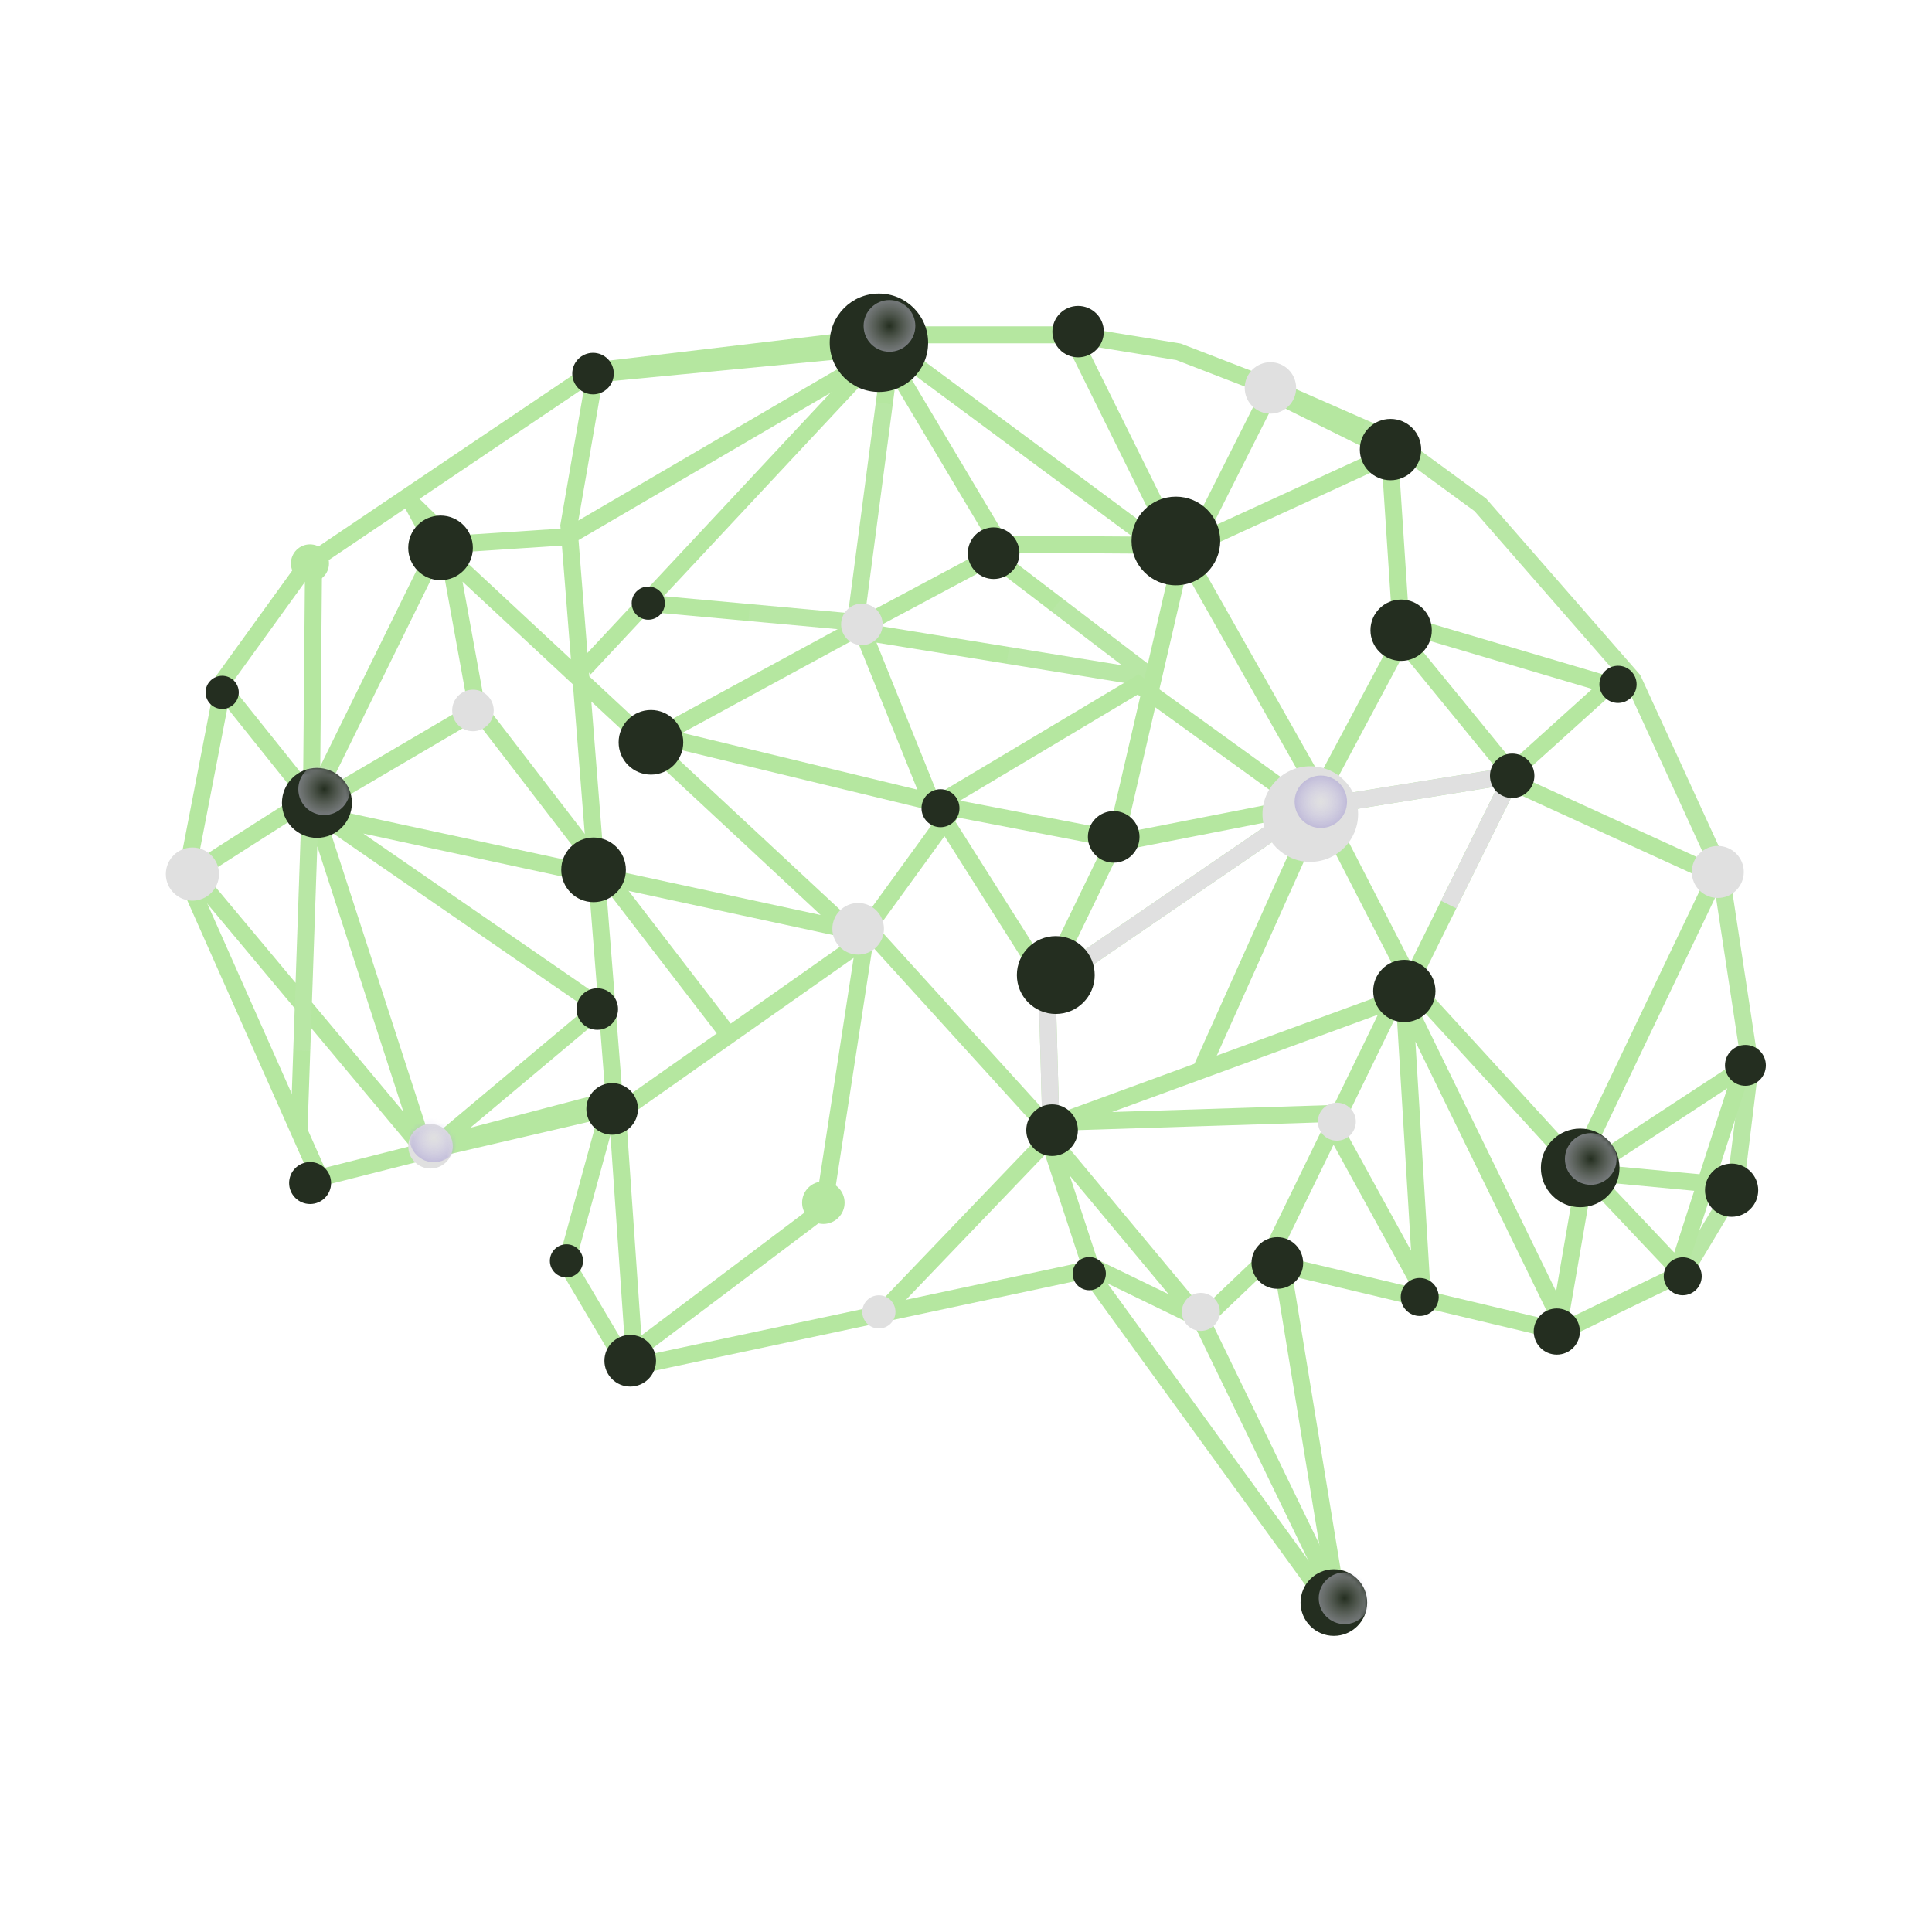 <svg width="400" height="400" viewBox="0 0 400 400" fill="none" xmlns="http://www.w3.org/2000/svg">
<mask id="mask0_30_892" style="mask-type:luminance" maskUnits="userSpaceOnUse" x="0" y="0" width="400" height="400">
<path d="M400 0H0V400H400V0Z" fill="white"/>
</mask>
<g mask="url(#mask0_30_892)">
<mask id="mask1_30_892" style="mask-type:luminance" maskUnits="userSpaceOnUse" x="0" y="0" width="400" height="400">
<path d="M0 0H400V400H0V0Z" fill="white"/>
</mask>
<g mask="url(#mask1_30_892)">
<mask id="mask2_30_892" style="mask-type:luminance" maskUnits="userSpaceOnUse" x="24" y="24" width="352" height="352">
<path d="M24 24H376V376H24V24Z" fill="white"/>
</mask>
<g mask="url(#mask2_30_892)">
<path d="M222.441 69.32H185.921L123.001 76.8L63.6 116.84L46.441 140.6L38.52 181.52L66.213 243.86L88.24 238.28L126.081 229.48L117.281 261.6L130.041 283.16L225.081 262.92L277.441 335.08L265.451 261.93L323.201 275.68L348.721 263.36L359.281 245.76L362.361 220.68L356.201 180.2L338.106 140.729L306.481 104.52L288.441 91.32L263.361 80.32L244.001 72.84L222.441 69.32Z" stroke="#B5E7A0" stroke-width="3.52"/>
<path d="M47.414 144.221L64.221 165.22L39.895 180.751L87.993 238.281L64.276 165.165L61.907 234.102" stroke="#B5E7A0" stroke-width="3.519"/>
<path d="M121.021 138.4L183.721 71.3L239.821 112.88L207.041 112.66L184.271 74.49L177.121 128.83L134.991 124.98" stroke="#B5E7A0" stroke-width="3.52"/>
<path d="M205.501 115.08L177.901 129.824L136.421 152.37L192.851 166.01L178.661 130.81L238.941 140.6L205.501 115.08Z" stroke="#B5E7A0" stroke-width="3.52"/>
<path d="M64.921 116.18L64.481 166.34L90.441 113.54L85.38 104.3L93.96 112.66L117.5 111.12L185.26 71.52L123.22 77.46L117.775 108.81L127.18 227.5L90.221 237.18L124.32 208.58L66.9 168.98L175.8 192.52L93.081 115.52L98.8 146.98L67.341 165.46" stroke="#B5E7A0" stroke-width="3.52"/>
<g opacity="0.072">
<path d="M344.792 265.256C347.152 264.118 348.72 263.36 348.72 263.36L359.28 245.76L362.36 220.68L356.2 180.2L338.106 140.729L306.48 104.52L288.44 91.32C288.44 91.32 285.736 90.134 282.104 88.541" stroke="#E0E0E0" stroke-width="3.52"/>
<path d="M65.292 168.299C64.645 166.304 64.276 165.165 64.276 165.165C64.276 165.165 63.177 197.138 62.477 217.534" stroke="#E0E0E0" stroke-width="3.519"/>
<path d="M183.086 83.493C181.054 98.935 177.121 128.83 177.121 128.83C177.121 128.83 165.942 127.809 155.101 126.818" stroke="#E0E0E0" stroke-width="3.52"/>
<path d="M208.66 135.682C223.777 138.137 238.941 140.6 238.941 140.6C238.941 140.6 228.102 132.328 218.766 125.204" stroke="#E0E0E0" stroke-width="3.52"/>
</g>
<path d="M179.101 194.5L127.841 230.58L131.251 279.86L170.521 250.27L179.101 194.5Z" stroke="#B5E7A0" stroke-width="3.52"/>
<path d="M182.841 271.5L218.261 234.54" stroke="#B5E7A0" stroke-width="3.52"/>
<path d="M170.466 244.605C172.895 244.605 174.866 246.577 174.866 249.005C174.866 251.434 172.895 253.405 170.466 253.405C168.038 253.405 166.066 251.434 166.066 249.005C166.066 246.577 168.038 244.605 170.466 244.605Z" fill="#B5E7A0"/>
<path d="M222.22 70.2L244 114.2L288.55 93.74L263.03 81.09L243.56 119.7L231.02 173.82L216.72 203.3L193.62 166.78L235.64 141.7L270.4 166.835L233 174.15L197.58 167.33L179.54 192.19L217.6 234.1L216.775 204.126L270.455 167.385L313.19 160.51L291.85 203.63" stroke="#B5E7A0" stroke-width="3.52"/>
<path d="M216.228 232.588C217.105 233.555 217.6 234.1 217.6 234.1L216.776 204.126L270.456 167.385L313.19 160.51C313.19 160.51 305.976 175.087 299.938 187.29" stroke="#E0E0E0" stroke-width="3.52"/>
<path d="M287.608 92.344L290.028 129.084L333.148 141.844L323.285 150.743L312.908 160.104L290.248 132.384L272.648 165.384L292.888 204.764L326.548 241.559L355.368 181.224L313.018 161.864" stroke="#B5E7A0" stroke-width="3.52"/>
<path d="M64.205 240.589C66.603 240.589 68.55 242.536 68.55 244.934C68.55 247.332 66.603 249.279 64.205 249.279C61.807 249.279 59.86 247.332 59.86 244.934C59.86 242.536 61.807 240.589 64.205 240.589Z" fill="#242E20"/>
<path d="M64.172 112.703C66.346 112.703 68.111 114.468 68.111 116.642C68.111 118.816 66.346 120.58 64.172 120.58C61.998 120.58 60.233 118.816 60.233 116.642C60.233 114.468 61.998 112.703 64.172 112.703Z" fill="#B5E7A0"/>
<path d="M274.8 327.16L248.62 273.15L225.74 262.04L216.94 235.2L248.84 273.48L262.92 260.06L288.77 206.93L219.36 232.34L274.58 230.58L294.38 266.66L290.75 206.93L322.98 273.04L328.26 242.46L360.82 221.12L347.4 262.7L328.48 242.68L361.26 245.76" stroke="#B5E7A0" stroke-width="3.52"/>
<path d="M97.92 145.44L150.72 214.08" stroke="#B5E7A0" stroke-width="3.52"/>
<path d="M243.56 111.56L273.92 165.24L248.84 221.12" stroke="#B5E7A0" stroke-width="3.52"/>
<path d="M243.45 102.821C248.516 102.821 252.63 106.934 252.63 112C252.63 117.067 248.516 121.18 243.45 121.18C238.384 121.18 234.271 117.067 234.271 112C234.271 106.934 238.384 102.821 243.45 102.821Z" fill="#242E20"/>
<path d="M223.21 63.336C226.149 63.336 228.534 65.722 228.534 68.66C228.534 71.598 226.149 73.984 223.21 73.984C220.272 73.984 217.887 71.598 217.887 68.66C217.887 65.722 220.272 63.336 223.21 63.336Z" fill="#242E20"/>
<path d="M263.031 74.997C265.969 74.997 268.354 77.382 268.354 80.32C268.354 83.258 265.969 85.644 263.031 85.644C260.093 85.644 257.707 83.258 257.707 80.32C257.707 77.382 260.093 74.997 263.031 74.997Z" fill="#E0E0E0"/>
<path d="M287.89 86.729C291.395 86.729 294.241 89.575 294.241 93.08C294.241 96.585 291.395 99.431 287.89 99.431C284.385 99.431 281.539 96.585 281.539 93.08C281.539 89.575 284.385 86.729 287.89 86.729Z" fill="#242E20"/>
<path d="M290.09 124.129C293.595 124.129 296.441 126.975 296.441 130.48C296.441 133.985 293.595 136.831 290.09 136.831C286.585 136.831 283.739 133.985 283.739 130.48C283.739 126.975 286.585 124.129 290.09 124.129Z" fill="#242E20"/>
<path d="M313.08 156.021C315.619 156.021 317.68 158.082 317.68 160.62C317.68 163.159 315.619 165.22 313.08 165.22C310.542 165.22 308.48 163.159 308.48 160.62C308.48 158.082 310.542 156.021 313.08 156.021Z" fill="#242E20"/>
<path d="M355.651 175.145C358.623 175.145 361.036 177.558 361.036 180.53C361.036 183.502 358.623 185.915 355.651 185.915C352.679 185.915 350.266 183.502 350.266 180.53C350.266 177.558 352.679 175.145 355.651 175.145Z" fill="#E0E0E0"/>
<path d="M361.371 216.339C363.706 216.339 365.602 218.235 365.602 220.57C365.602 222.905 363.706 224.801 361.371 224.801C359.036 224.801 357.14 222.905 357.14 220.57C357.14 218.235 359.036 216.339 361.371 216.339Z" fill="#242E20"/>
<path d="M358.51 240.913C361.55 240.913 364.018 243.381 364.018 246.42C364.018 249.46 361.55 251.928 358.51 251.928C355.471 251.928 353.003 249.46 353.003 246.42C353.003 243.381 355.471 240.913 358.51 240.913Z" fill="#242E20"/>
<path d="M348.391 260.309C350.56 260.309 352.322 262.07 352.322 264.24C352.322 266.41 350.56 268.172 348.391 268.172C346.221 268.172 344.459 266.41 344.459 264.24C344.459 262.07 346.221 260.309 348.391 260.309Z" fill="#242E20"/>
<path d="M293.94 264.599C296.11 264.599 297.872 266.36 297.872 268.53C297.872 270.7 296.11 272.462 293.94 272.462C291.771 272.462 290.009 270.7 290.009 268.53C290.009 266.36 291.771 264.599 293.94 264.599Z" fill="#242E20"/>
<path d="M248.62 267.679C250.79 267.679 252.552 269.44 252.552 271.61C252.552 273.78 250.79 275.542 248.62 275.542C246.45 275.542 244.688 273.78 244.688 271.61C244.688 269.44 246.45 267.679 248.62 267.679Z" fill="#E0E0E0"/>
<path d="M225.52 260.255C227.416 260.255 228.956 261.794 228.956 263.69C228.956 265.586 227.416 267.126 225.52 267.126C223.624 267.126 222.085 265.586 222.085 263.69C222.085 261.794 223.624 260.255 225.52 260.255Z" fill="#242E20"/>
<path d="M181.961 268.175C183.857 268.175 185.396 269.714 185.396 271.61C185.396 273.506 183.857 275.046 181.961 275.046C180.065 275.046 178.525 273.506 178.525 271.61C178.525 269.714 180.065 268.175 181.961 268.175Z" fill="#E0E0E0"/>
<path d="M117.28 257.615C119.176 257.615 120.716 259.154 120.716 261.05C120.716 262.946 119.176 264.486 117.28 264.486C115.384 264.486 113.845 262.946 113.845 261.05C113.845 259.154 115.384 257.615 117.28 257.615Z" fill="#242E20"/>
<path d="M46.001 139.915C47.897 139.915 49.436 141.454 49.436 143.35C49.436 145.246 47.897 146.785 46.001 146.785C44.105 146.785 42.565 145.246 42.565 143.35C42.565 141.454 44.105 139.915 46.001 139.915Z" fill="#242E20"/>
<path d="M134.221 121.435C136.117 121.435 137.656 122.974 137.656 124.87C137.656 126.766 136.117 128.305 134.221 128.305C132.325 128.305 130.785 126.766 130.785 124.87C130.785 122.974 132.325 121.435 134.221 121.435Z" fill="#242E20"/>
<path d="M123.66 204.61C126.033 204.61 127.96 206.537 127.96 208.91C127.96 211.283 126.033 213.21 123.66 213.21C121.287 213.21 119.36 211.283 119.36 208.91C119.36 206.537 121.287 204.61 123.66 204.61Z" fill="#242E20"/>
<path d="M97.92 142.79C100.293 142.79 102.22 144.717 102.22 147.09C102.22 149.463 100.293 151.39 97.92 151.39C95.547 151.39 93.62 149.463 93.62 147.09C93.62 144.717 95.547 142.79 97.92 142.79Z" fill="#E0E0E0"/>
<path d="M178.441 124.97C180.814 124.97 182.74 126.897 182.74 129.27C182.74 131.643 180.814 133.57 178.441 133.57C176.067 133.57 174.141 131.643 174.141 129.27C174.141 126.897 176.067 124.97 178.441 124.97Z" fill="#E0E0E0"/>
<path d="M122.78 73.05C125.153 73.05 127.08 74.977 127.08 77.35C127.08 79.723 125.153 81.65 122.78 81.65C120.407 81.65 118.48 79.723 118.48 77.35C118.48 74.977 120.407 73.05 122.78 73.05Z" fill="#242E20"/>
<path d="M39.84 175.466C42.878 175.466 45.345 177.932 45.345 180.97C45.345 184.008 42.878 186.475 39.84 186.475C36.803 186.475 34.336 184.008 34.336 180.97C34.336 177.932 36.803 175.466 39.84 175.466Z" fill="#E0E0E0"/>
<path d="M276.78 228.299C278.95 228.299 280.712 230.061 280.712 232.23C280.712 234.4 278.95 236.162 276.78 236.162C274.61 236.162 272.849 234.4 272.849 232.23C272.849 230.061 274.61 228.299 276.78 228.299Z" fill="#E0E0E0"/>
<path d="M194.721 163.398C196.89 163.398 198.652 165.16 198.652 167.33C198.652 169.5 196.89 171.262 194.721 171.262C192.551 171.262 190.789 169.5 190.789 167.33C190.789 165.16 192.551 163.398 194.721 163.398Z" fill="#242E20"/>
<path d="M264.461 256.146C267.41 256.146 269.805 258.541 269.805 261.49C269.805 264.439 267.41 266.834 264.461 266.834C261.512 266.834 259.117 264.439 259.117 261.49C259.117 258.541 261.512 256.146 264.461 256.146Z" fill="#242E20"/>
<path d="M217.82 228.646C220.769 228.646 223.164 231.041 223.164 233.99C223.164 236.939 220.769 239.334 217.82 239.334C214.871 239.334 212.477 236.939 212.477 233.99C212.477 231.041 214.871 228.646 217.82 228.646Z" fill="#242E20"/>
<path d="M177.671 186.957C180.62 186.957 183.014 189.351 183.014 192.3C183.014 195.249 180.62 197.644 177.671 197.644C174.722 197.644 172.327 195.249 172.327 192.3C172.327 189.351 174.722 186.957 177.671 186.957Z" fill="#E0E0E0"/>
<path d="M126.74 224.247C129.689 224.247 132.084 226.641 132.084 229.59C132.084 232.539 129.689 234.934 126.74 234.934C123.791 234.934 121.396 232.539 121.396 229.59C121.396 226.641 123.791 224.247 126.74 224.247Z" fill="#242E20"/>
<path d="M130.48 276.387C133.43 276.387 135.824 278.781 135.824 281.73C135.824 284.68 133.43 287.074 130.48 287.074C127.531 287.074 125.137 284.68 125.137 281.73C125.137 278.781 127.531 276.387 130.48 276.387Z" fill="#242E20"/>
<path d="M230.58 167.926C233.529 167.926 235.924 170.321 235.924 173.27C235.924 176.219 233.529 178.614 230.58 178.614C227.631 178.614 225.236 176.219 225.236 173.27C225.236 170.321 227.631 167.926 230.58 167.926Z" fill="#242E20"/>
<path d="M205.721 109.187C208.67 109.187 211.064 111.581 211.064 114.53C211.064 117.479 208.67 119.874 205.721 119.874C202.771 119.874 200.377 117.479 200.377 114.53C200.377 111.581 202.771 109.187 205.721 109.187Z" fill="#242E20"/>
<path d="M322.32 270.902C324.957 270.902 327.098 273.043 327.098 275.68C327.098 278.317 324.957 280.458 322.32 280.458C319.683 280.458 317.542 278.317 317.542 275.68C317.542 273.043 319.683 270.902 322.32 270.902Z" fill="#242E20"/>
<path d="M290.75 198.721C294.309 198.721 297.199 201.611 297.199 205.17C297.199 208.729 294.309 211.619 290.75 211.619C287.191 211.619 284.301 208.729 284.301 205.17C284.301 201.611 287.191 198.721 290.75 198.721Z" fill="#242E20"/>
<path d="M218.59 193.812C223.038 193.812 226.648 197.423 226.648 201.87C226.648 206.317 223.038 209.928 218.59 209.928C214.143 209.928 210.532 206.317 210.532 201.87C210.532 197.423 214.143 193.812 218.59 193.812Z" fill="#242E20"/>
<path d="M122.89 173.4C126.583 173.4 129.581 176.398 129.581 180.09C129.581 183.782 126.583 186.78 122.89 186.78C119.198 186.78 116.2 183.782 116.2 180.09C116.2 176.398 119.198 173.4 122.89 173.4Z" fill="#242E20"/>
<path d="M134.77 147C138.463 147 141.46 149.998 141.46 153.69C141.46 157.382 138.463 160.38 134.77 160.38C131.078 160.38 128.08 157.382 128.08 153.69C128.08 149.998 131.078 147 134.77 147Z" fill="#242E20"/>
<path d="M91.211 106.74C94.903 106.74 97.901 109.738 97.901 113.43C97.901 117.123 94.903 120.121 91.211 120.121C87.518 120.121 84.52 117.123 84.52 113.43C84.52 109.738 87.518 106.74 91.211 106.74Z" fill="#242E20"/>
<path d="M271.281 158.64C276.745 158.64 281.181 163.076 281.181 168.54C281.181 174.004 276.745 178.44 271.281 178.44C265.817 178.44 261.381 174.004 261.381 168.54C261.381 163.076 265.817 158.64 271.281 158.64Z" fill="#E0E0E0"/>
<mask id="mask3_30_892" style="mask-type:alpha" maskUnits="userSpaceOnUse" x="261" y="158" width="21" height="21">
<path d="M271.281 158.64C276.745 158.64 281.181 163.076 281.181 168.54C281.181 174.004 276.745 178.44 271.281 178.44C265.817 178.44 261.381 174.004 261.381 168.54C261.381 163.076 265.817 158.64 271.281 158.64Z" fill="white"/>
</mask>
<g mask="url(#mask3_30_892)">
<path style="mix-blend-mode:lighten" d="M273.463 160.574C276.457 160.574 278.887 163.004 278.887 165.998C278.887 168.991 276.457 171.422 273.463 171.422C270.47 171.422 268.039 168.991 268.039 165.998C268.039 163.004 270.47 160.574 273.463 160.574Z" fill="url(#paint0_radial_30_892)"/>
</g>
<path d="M89.136 232.723C91.677 232.723 93.741 234.787 93.741 237.328C93.741 239.87 91.677 241.934 89.136 241.934C86.594 241.934 84.53 239.87 84.53 237.328C84.53 234.787 86.594 232.723 89.136 232.723Z" fill="#E0E0E0"/>
<mask id="mask4_30_892" style="mask-type:alpha" maskUnits="userSpaceOnUse" x="84" y="232" width="10" height="10">
<path d="M89.136 232.723C91.677 232.723 93.741 234.787 93.741 237.328C93.741 239.87 91.677 241.934 89.136 241.934C86.594 241.934 84.53 239.87 84.53 237.328C84.53 234.787 86.594 232.723 89.136 232.723Z" fill="white"/>
</mask>
<g mask="url(#mask4_30_892)">
<path style="mix-blend-mode:lighten" d="M89.836 230.531C92.621 230.531 94.882 232.792 94.882 235.577C94.882 238.362 92.621 240.623 89.836 240.623C87.051 240.623 84.79 238.362 84.79 235.577C84.79 232.792 87.051 230.531 89.836 230.531Z" fill="url(#paint1_radial_30_892)"/>
</g>
<path d="M276.163 324.896C279.969 324.896 283.059 327.986 283.059 331.792C283.059 335.598 279.969 338.688 276.163 338.688C272.358 338.688 269.268 335.598 269.268 331.792C269.268 327.986 272.358 324.896 276.163 324.896Z" fill="#242E20"/>
<mask id="mask5_30_892" style="mask-type:alpha" maskUnits="userSpaceOnUse" x="269" y="324" width="15" height="15">
<path d="M276.163 324.896C279.969 324.896 283.059 327.986 283.059 331.792C283.059 335.598 279.969 338.688 276.163 338.688C272.358 338.688 269.268 335.598 269.268 331.792C269.268 327.986 272.358 324.896 276.163 324.896Z" fill="#FE7033"/>
</mask>
<g mask="url(#mask5_30_892)">
<path style="mix-blend-mode:lighten" d="M278.384 325.55C281.338 325.55 283.737 327.949 283.737 330.903C283.737 333.858 281.338 336.256 278.384 336.256C275.43 336.256 273.031 333.858 273.031 330.903C273.031 327.949 275.43 325.55 278.384 325.55Z" fill="url(#paint2_radial_30_892)"/>
</g>
<path d="M181.971 60.779C187.593 60.779 192.158 65.344 192.158 70.967C192.158 76.589 187.593 81.154 181.971 81.154C176.348 81.154 171.783 76.589 171.783 70.967C171.783 65.344 176.348 60.779 181.971 60.779Z" fill="#242E20"/>
<mask id="mask6_30_892" style="mask-type:alpha" maskUnits="userSpaceOnUse" x="171" y="60" width="22" height="22">
<path d="M181.971 60.779C187.593 60.779 192.158 65.344 192.158 70.967C192.158 76.589 187.593 81.154 181.971 81.154C176.348 81.154 171.783 76.589 171.783 70.967C171.783 65.344 176.348 60.779 181.971 60.779Z" fill="#FE7033"/>
</mask>
<g mask="url(#mask6_30_892)">
<path style="mix-blend-mode:lighten" d="M184.154 62.12C187.108 62.12 189.507 64.518 189.507 67.473C189.507 70.427 187.108 72.826 184.154 72.826C181.199 72.826 178.801 70.427 178.801 67.473C178.801 64.518 181.199 62.12 184.154 62.12Z" fill="url(#paint3_radial_30_892)"/>
</g>
<path d="M65.62 158.986C69.618 158.986 72.863 162.232 72.863 166.229C72.863 170.227 69.618 173.472 65.62 173.472C61.623 173.472 58.377 170.227 58.377 166.229C58.377 162.232 61.623 158.986 65.62 158.986Z" fill="#242E20"/>
<mask id="mask7_30_892" style="mask-type:alpha" maskUnits="userSpaceOnUse" x="58" y="158" width="15" height="16">
<path d="M65.62 158.986C69.618 158.986 72.863 162.232 72.863 166.229C72.863 170.227 69.618 173.472 65.62 173.472C61.623 173.472 58.377 170.227 58.377 166.229C58.377 162.232 61.623 158.986 65.62 158.986Z" fill="#FE7033"/>
</mask>
<g mask="url(#mask7_30_892)">
<path style="mix-blend-mode:lighten" d="M67.115 158.039C70.069 158.039 72.468 160.438 72.468 163.392C72.468 166.346 70.069 168.745 67.115 168.745C64.16 168.745 61.762 166.346 61.762 163.392C61.762 160.438 64.16 158.039 67.115 158.039Z" fill="url(#paint4_radial_30_892)"/>
</g>
<path d="M327.161 233.66C331.653 233.66 335.301 237.308 335.301 241.8C335.301 246.293 331.653 249.94 327.161 249.94C322.668 249.94 319.021 246.293 319.021 241.8C319.021 237.308 322.668 233.66 327.161 233.66Z" fill="#242E20"/>
<mask id="mask8_30_892" style="mask-type:alpha" maskUnits="userSpaceOnUse" x="319" y="233" width="17" height="17">
<path d="M327.161 233.66C331.653 233.66 335.301 237.308 335.301 241.8C335.301 246.293 331.653 249.94 327.161 249.94C322.668 249.94 319.021 246.293 319.021 241.8C319.021 237.308 322.668 233.66 327.161 233.66Z" fill="#FE7033"/>
</mask>
<g mask="url(#mask8_30_892)">
<path style="mix-blend-mode:lighten" d="M329.354 234.599C332.308 234.599 334.707 236.998 334.707 239.952C334.707 242.906 332.308 245.305 329.354 245.305C326.4 245.305 324.001 242.906 324.001 239.952C324.001 236.998 326.4 234.599 329.354 234.599Z" fill="url(#paint5_radial_30_892)"/>
</g>
<path d="M334.99 137.837C337.116 137.837 338.842 139.563 338.842 141.689C338.842 143.815 337.116 145.541 334.99 145.541C332.865 145.541 331.139 143.815 331.139 141.689C331.139 139.563 332.865 137.837 334.99 137.837Z" fill="#242E20"/>
</g>
</g>
</g>
<defs>
<radialGradient id="paint0_radial_30_892" cx="0" cy="0" r="1" gradientUnits="userSpaceOnUse" gradientTransform="translate(273.463 165.998) scale(23.842)">
<stop stop-color="#C2B8F3" stop-opacity="0"/>
<stop offset="0.5" stop-color="#6B5EA7"/>
<stop offset="1" stop-color="#14055C"/>
</radialGradient>
<radialGradient id="paint1_radial_30_892" cx="0" cy="0" r="1" gradientUnits="userSpaceOnUse" gradientTransform="translate(89.836 235.577) scale(22.181)">
<stop stop-color="#C8BEF7" stop-opacity="0"/>
<stop offset="0.5" stop-color="#6E62A9"/>
<stop offset="1" stop-color="#14055C"/>
</radialGradient>
<radialGradient id="paint2_radial_30_892" cx="0" cy="0" r="1" gradientUnits="userSpaceOnUse" gradientTransform="translate(278.384 330.903) scale(23.529)">
<stop stop-color="#FCFCFC" stop-opacity="0"/>
<stop offset="0.5" stop-color="#A79FCD"/>
<stop offset="1" stop-color="#51419E"/>
</radialGradient>
<radialGradient id="paint3_radial_30_892" cx="0" cy="0" r="1" gradientUnits="userSpaceOnUse" gradientTransform="translate(184.154 67.473) scale(23.529)">
<stop stop-color="#FEFEFE" stop-opacity="0"/>
<stop offset="0.5" stop-color="#A79FCE"/>
<stop offset="1" stop-color="#51419E"/>
</radialGradient>
<radialGradient id="paint4_radial_30_892" cx="0" cy="0" r="1" gradientUnits="userSpaceOnUse" gradientTransform="translate(67.115 163.392) scale(23.53)">
<stop stop-color="#FEFEFE" stop-opacity="0"/>
<stop offset="0.5" stop-color="#A79FCE"/>
<stop offset="1" stop-color="#51419E"/>
</radialGradient>
<radialGradient id="paint5_radial_30_892" cx="0" cy="0" r="1" gradientUnits="userSpaceOnUse" gradientTransform="translate(329.354 239.952) scale(23.529)">
<stop stop-color="#FEFEFE" stop-opacity="0"/>
<stop offset="0.5" stop-color="#A79FCE"/>
<stop offset="1" stop-color="#51419E"/>
</radialGradient>
</defs>
</svg>
